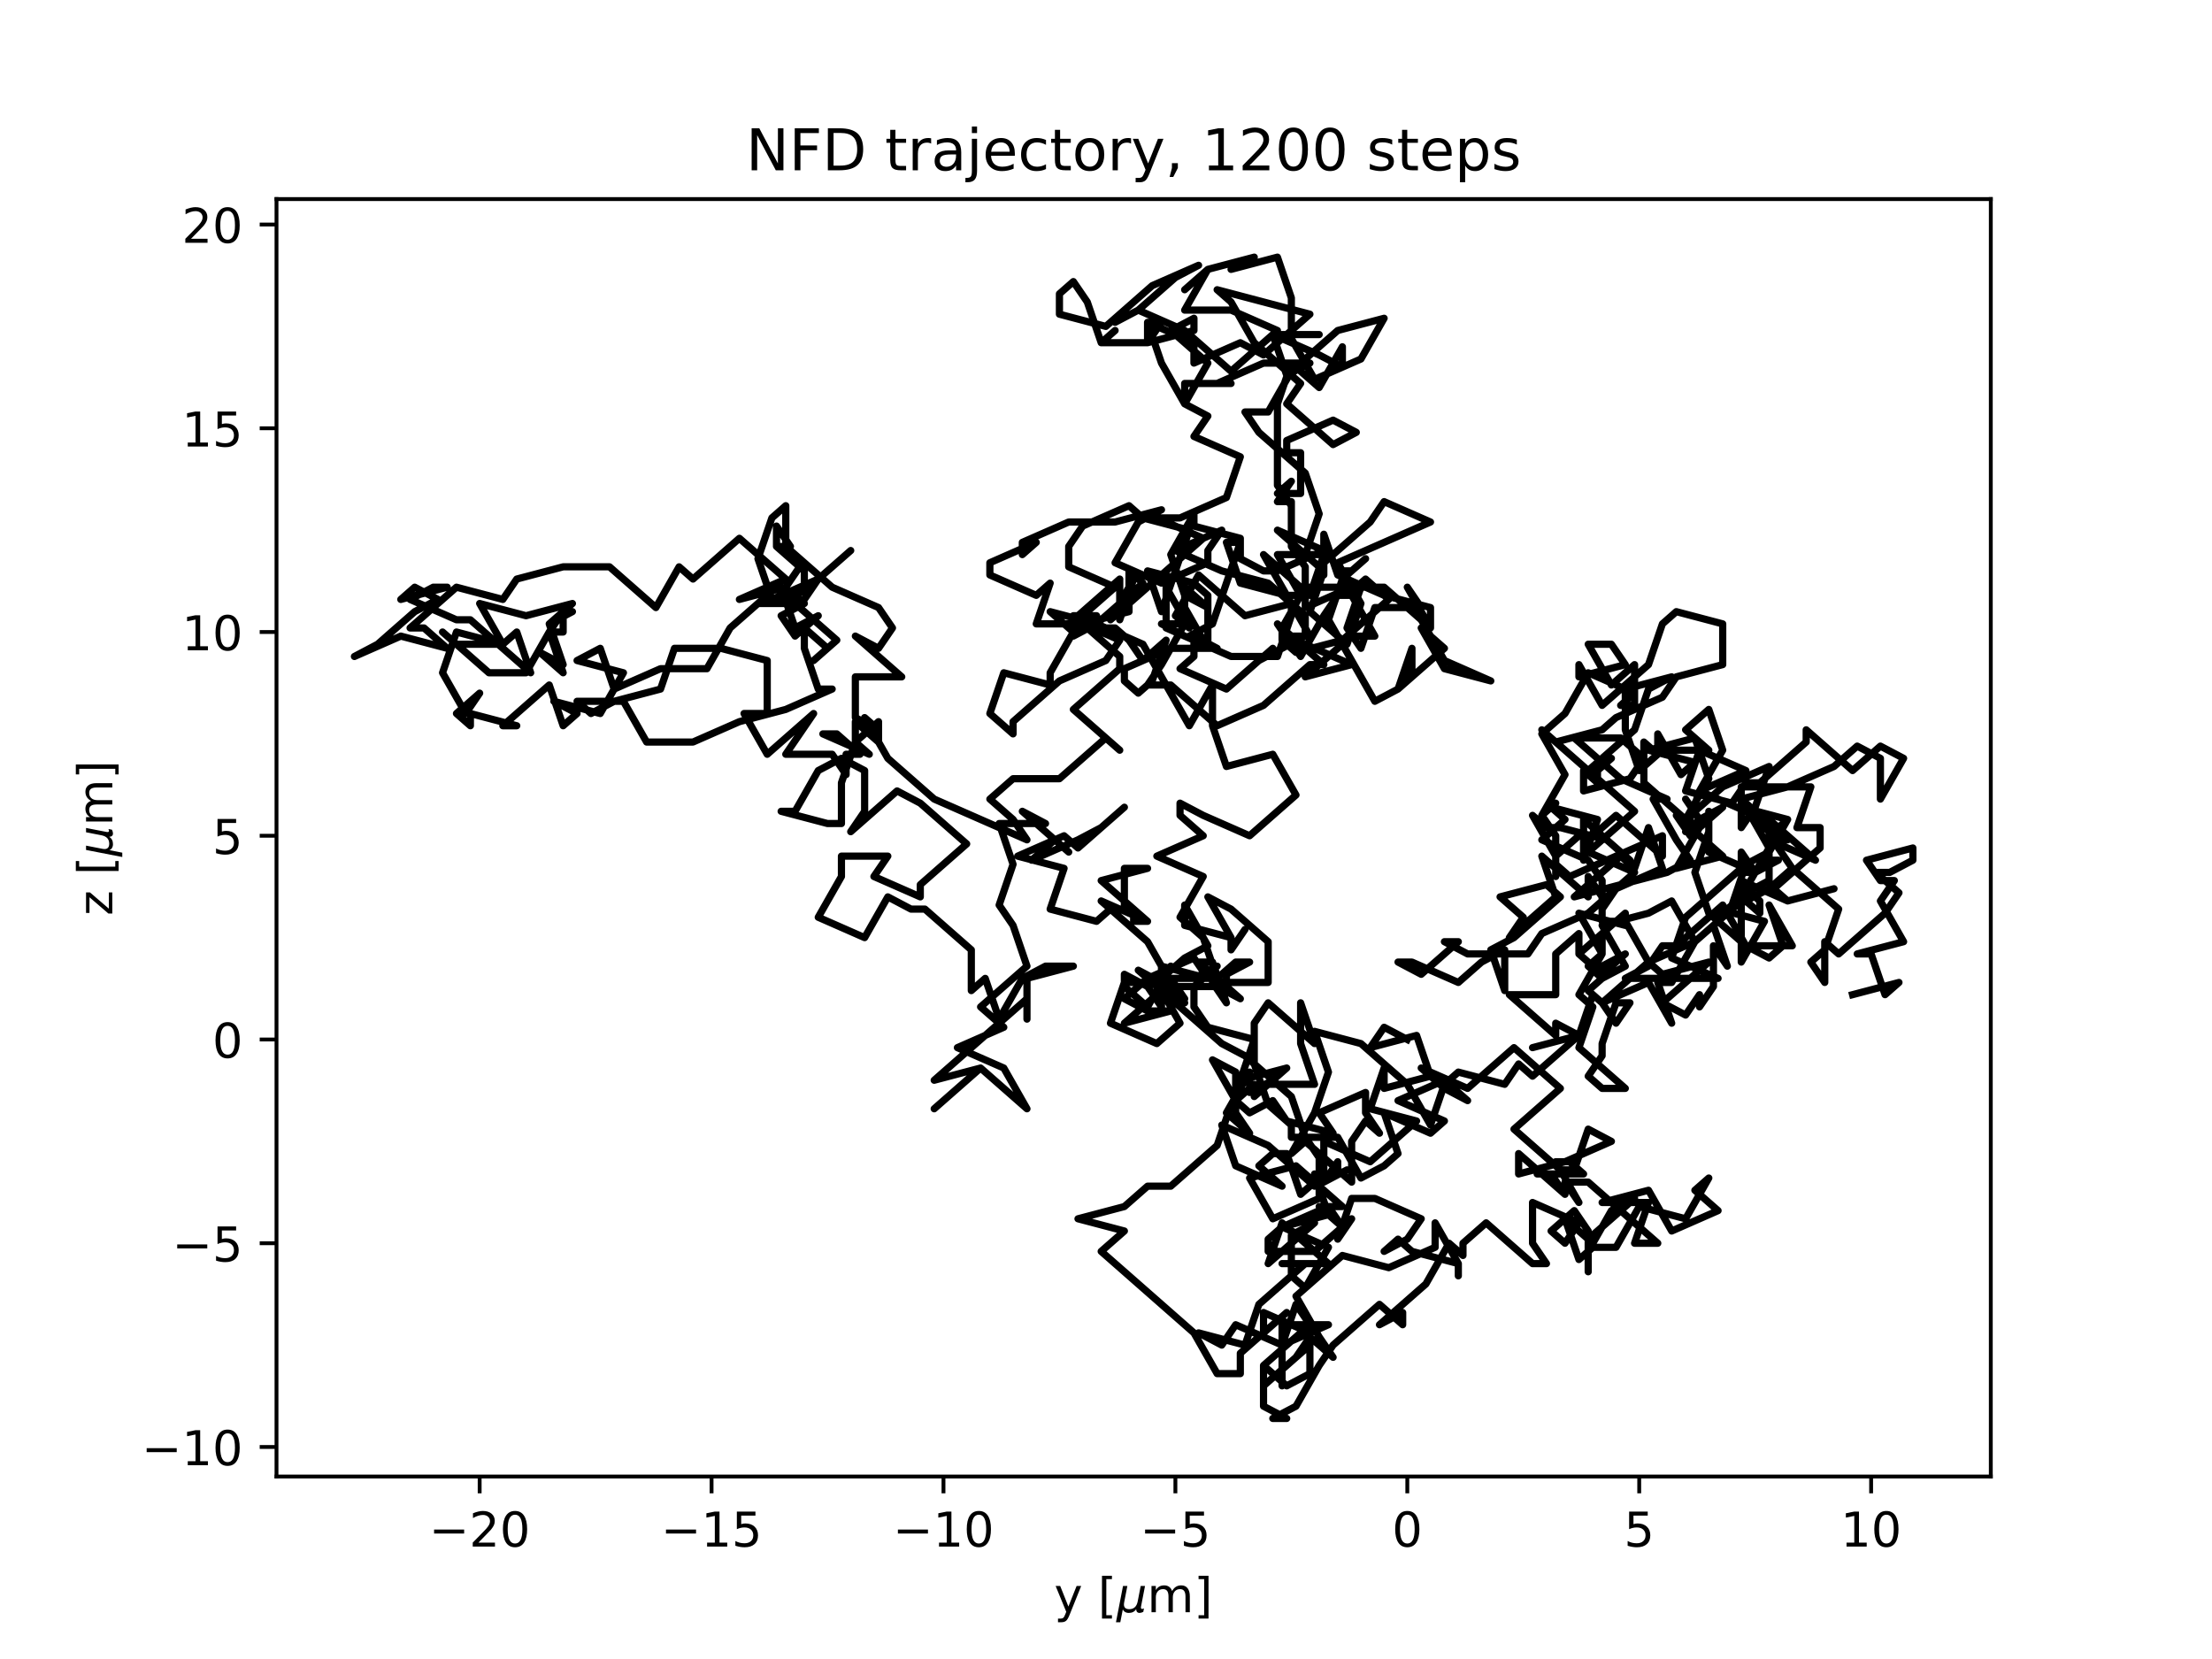 <?xml version="1.0" encoding="utf-8" standalone="no"?>
<!DOCTYPE svg PUBLIC "-//W3C//DTD SVG 1.1//EN"
  "http://www.w3.org/Graphics/SVG/1.1/DTD/svg11.dtd">
<!-- Created with matplotlib (https://matplotlib.org/) -->
<svg height="345.6pt" version="1.1" viewBox="0 0 460.8 345.6" width="460.8pt" xmlns="http://www.w3.org/2000/svg" xmlns:xlink="http://www.w3.org/1999/xlink">
 <defs>
  <style type="text/css">*{stroke-linecap:butt;stroke-linejoin:round;}</style>
 </defs>
 <g id="figure_1">
  <g id="patch_1">
   <path d="M 0 345.6 
L 460.8 345.6 
L 460.8 0 
L 0 0 
z
" style="fill:#ffffff;"/>
  </g>
  <g id="axes_1">
   <g id="patch_2">
    <path d="M 57.6 307.584 
L 414.72 307.584 
L 414.72 41.472 
L 57.6 41.472 
z
" style="fill:#ffffff;"/>
   </g>
   <g id="matplotlib.axis_1">
    <g id="xtick_1">
     <g id="line2d_1">
      <defs>
       <path d="M 0 0 
L 0 3.5 
" id="m0feaa2ab19" style="stroke:#000000;stroke-width:0.8;"/>
      </defs>
      <g>
       <use style="stroke:#000000;stroke-width:0.8;" x="99.921" xlink:href="#m0feaa2ab19" y="307.584"/>
      </g>
     </g>
     <g id="text_1">
      <!-- −20 -->
      <g transform="translate(89.369 322.182)scale(0.1 -0.1)">
       <defs>
        <path d="M 10.594 35.5 
L 73.188 35.5 
L 73.188 27.203 
L 10.594 27.203 
z
" id="DejaVuSans-8722"/>
        <path d="M 19.188 8.297 
L 53.609 8.297 
L 53.609 0 
L 7.328 0 
L 7.328 8.297 
Q 12.938 14.109 22.625 23.891 
Q 32.328 33.688 34.812 36.531 
Q 39.547 41.844 41.422 45.531 
Q 43.312 49.219 43.312 52.781 
Q 43.312 58.594 39.234 62.25 
Q 35.156 65.922 28.609 65.922 
Q 23.969 65.922 18.812 64.312 
Q 13.672 62.703 7.812 59.422 
L 7.812 69.391 
Q 13.766 71.781 18.938 73 
Q 24.125 74.219 28.422 74.219 
Q 39.75 74.219 46.484 68.547 
Q 53.219 62.891 53.219 53.422 
Q 53.219 48.922 51.531 44.891 
Q 49.859 40.875 45.406 35.406 
Q 44.188 33.984 37.641 27.219 
Q 31.109 20.453 19.188 8.297 
z
" id="DejaVuSans-50"/>
        <path d="M 31.781 66.406 
Q 24.172 66.406 20.328 58.906 
Q 16.5 51.422 16.5 36.375 
Q 16.5 21.391 20.328 13.891 
Q 24.172 6.391 31.781 6.391 
Q 39.453 6.391 43.281 13.891 
Q 47.125 21.391 47.125 36.375 
Q 47.125 51.422 43.281 58.906 
Q 39.453 66.406 31.781 66.406 
z
M 31.781 74.219 
Q 44.047 74.219 50.516 64.516 
Q 56.984 54.828 56.984 36.375 
Q 56.984 17.969 50.516 8.266 
Q 44.047 -1.422 31.781 -1.422 
Q 19.531 -1.422 13.062 8.266 
Q 6.594 17.969 6.594 36.375 
Q 6.594 54.828 13.062 64.516 
Q 19.531 74.219 31.781 74.219 
z
" id="DejaVuSans-48"/>
       </defs>
       <use xlink:href="#DejaVuSans-8722"/>
       <use x="83.789" xlink:href="#DejaVuSans-50"/>
       <use x="147.412" xlink:href="#DejaVuSans-48"/>
      </g>
     </g>
    </g>
    <g id="xtick_2">
     <g id="line2d_2">
      <g>
       <use style="stroke:#000000;stroke-width:0.8;" x="148.233" xlink:href="#m0feaa2ab19" y="307.584"/>
      </g>
     </g>
     <g id="text_2">
      <!-- −15 -->
      <g transform="translate(137.68 322.182)scale(0.1 -0.1)">
       <defs>
        <path d="M 12.406 8.297 
L 28.516 8.297 
L 28.516 63.922 
L 10.984 60.406 
L 10.984 69.391 
L 28.422 72.906 
L 38.281 72.906 
L 38.281 8.297 
L 54.391 8.297 
L 54.391 0 
L 12.406 0 
z
" id="DejaVuSans-49"/>
        <path d="M 10.797 72.906 
L 49.516 72.906 
L 49.516 64.594 
L 19.828 64.594 
L 19.828 46.734 
Q 21.969 47.469 24.109 47.828 
Q 26.266 48.188 28.422 48.188 
Q 40.625 48.188 47.75 41.5 
Q 54.891 34.812 54.891 23.391 
Q 54.891 11.625 47.562 5.094 
Q 40.234 -1.422 26.906 -1.422 
Q 22.312 -1.422 17.547 -0.641 
Q 12.797 0.141 7.719 1.703 
L 7.719 11.625 
Q 12.109 9.234 16.797 8.062 
Q 21.484 6.891 26.703 6.891 
Q 35.156 6.891 40.078 11.328 
Q 45.016 15.766 45.016 23.391 
Q 45.016 31 40.078 35.438 
Q 35.156 39.891 26.703 39.891 
Q 22.75 39.891 18.812 39.016 
Q 14.891 38.141 10.797 36.281 
z
" id="DejaVuSans-53"/>
       </defs>
       <use xlink:href="#DejaVuSans-8722"/>
       <use x="83.789" xlink:href="#DejaVuSans-49"/>
       <use x="147.412" xlink:href="#DejaVuSans-53"/>
      </g>
     </g>
    </g>
    <g id="xtick_3">
     <g id="line2d_3">
      <g>
       <use style="stroke:#000000;stroke-width:0.8;" x="196.544" xlink:href="#m0feaa2ab19" y="307.584"/>
      </g>
     </g>
     <g id="text_3">
      <!-- −10 -->
      <g transform="translate(185.992 322.182)scale(0.1 -0.1)">
       <use xlink:href="#DejaVuSans-8722"/>
       <use x="83.789" xlink:href="#DejaVuSans-49"/>
       <use x="147.412" xlink:href="#DejaVuSans-48"/>
      </g>
     </g>
    </g>
    <g id="xtick_4">
     <g id="line2d_4">
      <g>
       <use style="stroke:#000000;stroke-width:0.8;" x="244.856" xlink:href="#m0feaa2ab19" y="307.584"/>
      </g>
     </g>
     <g id="text_4">
      <!-- −5 -->
      <g transform="translate(237.485 322.182)scale(0.1 -0.1)">
       <use xlink:href="#DejaVuSans-8722"/>
       <use x="83.789" xlink:href="#DejaVuSans-53"/>
      </g>
     </g>
    </g>
    <g id="xtick_5">
     <g id="line2d_5">
      <g>
       <use style="stroke:#000000;stroke-width:0.8;" x="293.168" xlink:href="#m0feaa2ab19" y="307.584"/>
      </g>
     </g>
     <g id="text_5">
      <!-- 0 -->
      <g transform="translate(289.987 322.182)scale(0.1 -0.1)">
       <use xlink:href="#DejaVuSans-48"/>
      </g>
     </g>
    </g>
    <g id="xtick_6">
     <g id="line2d_6">
      <g>
       <use style="stroke:#000000;stroke-width:0.8;" x="341.479" xlink:href="#m0feaa2ab19" y="307.584"/>
      </g>
     </g>
     <g id="text_6">
      <!-- 5 -->
      <g transform="translate(338.298 322.182)scale(0.1 -0.1)">
       <use xlink:href="#DejaVuSans-53"/>
      </g>
     </g>
    </g>
    <g id="xtick_7">
     <g id="line2d_7">
      <g>
       <use style="stroke:#000000;stroke-width:0.8;" x="389.791" xlink:href="#m0feaa2ab19" y="307.584"/>
      </g>
     </g>
     <g id="text_7">
      <!-- 10 -->
      <g transform="translate(383.429 322.182)scale(0.1 -0.1)">
       <use xlink:href="#DejaVuSans-49"/>
       <use x="63.623" xlink:href="#DejaVuSans-48"/>
      </g>
     </g>
    </g>
    <g id="text_8">
     <!-- y [${\mu}$m] -->
     <g transform="translate(219.61 335.862)scale(0.1 -0.1)">
      <defs>
       <path d="M 32.172 -5.078 
Q 28.375 -14.844 24.75 -17.812 
Q 21.141 -20.797 15.094 -20.797 
L 7.906 -20.797 
L 7.906 -13.281 
L 13.188 -13.281 
Q 16.891 -13.281 18.938 -11.516 
Q 21 -9.766 23.484 -3.219 
L 25.094 0.875 
L 2.984 54.688 
L 12.5 54.688 
L 29.594 11.922 
L 46.688 54.688 
L 56.203 54.688 
z
" id="DejaVuSans-121"/>
       <path id="DejaVuSans-32"/>
       <path d="M 8.594 75.984 
L 29.297 75.984 
L 29.297 69 
L 17.578 69 
L 17.578 -6.203 
L 29.297 -6.203 
L 29.297 -13.188 
L 8.594 -13.188 
z
" id="DejaVuSans-91"/>
       <path d="M -1.312 -20.797 
L 13.375 54.688 
L 22.406 54.688 
L 15.766 20.656 
Q 15.578 19.625 15.422 18.359 
Q 15.281 17.094 15.281 15.828 
Q 15.281 11.281 18.141 8.828 
Q 21 6.391 26.312 6.391 
Q 33.547 6.391 37.984 10.484 
Q 42.438 14.594 44 22.797 
L 50.203 54.688 
L 59.188 54.688 
L 51.031 12.641 
Q 50.828 11.719 50.75 11.031 
Q 50.688 10.359 50.688 9.812 
Q 50.688 8.297 51.297 7.594 
Q 51.906 6.891 53.219 6.891 
Q 53.719 6.891 54.562 7.125 
Q 55.422 7.375 56.984 8.016 
L 55.609 0.781 
Q 53.469 -0.297 51.516 -0.859 
Q 49.562 -1.422 47.703 -1.422 
Q 44.484 -1.422 42.656 0.625 
Q 40.828 2.688 40.828 6.297 
Q 38.094 2.391 34.297 0.484 
Q 30.516 -1.422 25.391 -1.422 
Q 20.844 -1.422 17.453 0.672 
Q 14.062 2.781 12.984 6.203 
L 7.719 -20.797 
z
" id="DejaVuSans-Oblique-956"/>
       <path d="M 52 44.188 
Q 55.375 50.25 60.062 53.125 
Q 64.75 56 71.094 56 
Q 79.641 56 84.281 50.016 
Q 88.922 44.047 88.922 33.016 
L 88.922 0 
L 79.891 0 
L 79.891 32.719 
Q 79.891 40.578 77.094 44.375 
Q 74.312 48.188 68.609 48.188 
Q 61.625 48.188 57.562 43.547 
Q 53.516 38.922 53.516 30.906 
L 53.516 0 
L 44.484 0 
L 44.484 32.719 
Q 44.484 40.625 41.703 44.406 
Q 38.922 48.188 33.109 48.188 
Q 26.219 48.188 22.156 43.531 
Q 18.109 38.875 18.109 30.906 
L 18.109 0 
L 9.078 0 
L 9.078 54.688 
L 18.109 54.688 
L 18.109 46.188 
Q 21.188 51.219 25.484 53.609 
Q 29.781 56 35.688 56 
Q 41.656 56 45.828 52.969 
Q 50 49.953 52 44.188 
z
" id="DejaVuSans-109"/>
       <path d="M 30.422 75.984 
L 30.422 -13.188 
L 9.719 -13.188 
L 9.719 -6.203 
L 21.391 -6.203 
L 21.391 69 
L 9.719 69 
L 9.719 75.984 
z
" id="DejaVuSans-93"/>
      </defs>
      <use transform="translate(0 0.016)" xlink:href="#DejaVuSans-121"/>
      <use transform="translate(59.18 0.016)" xlink:href="#DejaVuSans-32"/>
      <use transform="translate(90.967 0.016)" xlink:href="#DejaVuSans-91"/>
      <use transform="translate(129.98 0.016)" xlink:href="#DejaVuSans-Oblique-956"/>
      <use transform="translate(193.604 0.016)" xlink:href="#DejaVuSans-109"/>
      <use transform="translate(291.016 0.016)" xlink:href="#DejaVuSans-93"/>
     </g>
    </g>
   </g>
   <g id="matplotlib.axis_2">
    <g id="ytick_1">
     <g id="line2d_8">
      <defs>
       <path d="M 0 0 
L -3.5 0 
" id="m57a14f6559" style="stroke:#000000;stroke-width:0.8;"/>
      </defs>
      <g>
       <use style="stroke:#000000;stroke-width:0.8;" x="57.6" xlink:href="#m57a14f6559" y="301.43"/>
      </g>
     </g>
     <g id="text_9">
      <!-- −10 -->
      <g transform="translate(29.495 305.229)scale(0.1 -0.1)">
       <use xlink:href="#DejaVuSans-8722"/>
       <use x="83.789" xlink:href="#DejaVuSans-49"/>
       <use x="147.412" xlink:href="#DejaVuSans-48"/>
      </g>
     </g>
    </g>
    <g id="ytick_2">
     <g id="line2d_9">
      <g>
       <use style="stroke:#000000;stroke-width:0.8;" x="57.6" xlink:href="#m57a14f6559" y="258.988"/>
      </g>
     </g>
     <g id="text_10">
      <!-- −5 -->
      <g transform="translate(35.858 262.787)scale(0.1 -0.1)">
       <use xlink:href="#DejaVuSans-8722"/>
       <use x="83.789" xlink:href="#DejaVuSans-53"/>
      </g>
     </g>
    </g>
    <g id="ytick_3">
     <g id="line2d_10">
      <g>
       <use style="stroke:#000000;stroke-width:0.8;" x="57.6" xlink:href="#m57a14f6559" y="216.546"/>
      </g>
     </g>
     <g id="text_11">
      <!-- 0 -->
      <g transform="translate(44.237 220.345)scale(0.1 -0.1)">
       <use xlink:href="#DejaVuSans-48"/>
      </g>
     </g>
    </g>
    <g id="ytick_4">
     <g id="line2d_11">
      <g>
       <use style="stroke:#000000;stroke-width:0.8;" x="57.6" xlink:href="#m57a14f6559" y="174.104"/>
      </g>
     </g>
     <g id="text_12">
      <!-- 5 -->
      <g transform="translate(44.237 177.903)scale(0.1 -0.1)">
       <use xlink:href="#DejaVuSans-53"/>
      </g>
     </g>
    </g>
    <g id="ytick_5">
     <g id="line2d_12">
      <g>
       <use style="stroke:#000000;stroke-width:0.8;" x="57.6" xlink:href="#m57a14f6559" y="131.661"/>
      </g>
     </g>
     <g id="text_13">
      <!-- 10 -->
      <g transform="translate(37.875 135.461)scale(0.1 -0.1)">
       <use xlink:href="#DejaVuSans-49"/>
       <use x="63.623" xlink:href="#DejaVuSans-48"/>
      </g>
     </g>
    </g>
    <g id="ytick_6">
     <g id="line2d_13">
      <g>
       <use style="stroke:#000000;stroke-width:0.8;" x="57.6" xlink:href="#m57a14f6559" y="89.219"/>
      </g>
     </g>
     <g id="text_14">
      <!-- 15 -->
      <g transform="translate(37.875 93.019)scale(0.1 -0.1)">
       <use xlink:href="#DejaVuSans-49"/>
       <use x="63.623" xlink:href="#DejaVuSans-53"/>
      </g>
     </g>
    </g>
    <g id="ytick_7">
     <g id="line2d_14">
      <g>
       <use style="stroke:#000000;stroke-width:0.8;" x="57.6" xlink:href="#m57a14f6559" y="46.777"/>
      </g>
     </g>
     <g id="text_15">
      <!-- 20 -->
      <g transform="translate(37.875 50.576)scale(0.1 -0.1)">
       <use xlink:href="#DejaVuSans-50"/>
       <use x="63.623" xlink:href="#DejaVuSans-48"/>
      </g>
     </g>
    </g>
    <g id="text_16">
     <!-- z [${\mu}$m] -->
     <g transform="translate(23.395 190.728)rotate(-90)scale(0.1 -0.1)">
      <defs>
       <path d="M 5.516 54.688 
L 48.188 54.688 
L 48.188 46.484 
L 14.406 7.172 
L 48.188 7.172 
L 48.188 0 
L 4.297 0 
L 4.297 8.203 
L 38.094 47.516 
L 5.516 47.516 
z
" id="DejaVuSans-122"/>
      </defs>
      <use transform="translate(0 0.016)" xlink:href="#DejaVuSans-122"/>
      <use transform="translate(52.49 0.016)" xlink:href="#DejaVuSans-32"/>
      <use transform="translate(84.277 0.016)" xlink:href="#DejaVuSans-91"/>
      <use transform="translate(123.291 0.016)" xlink:href="#DejaVuSans-Oblique-956"/>
      <use transform="translate(186.914 0.016)" xlink:href="#DejaVuSans-109"/>
      <use transform="translate(284.326 0.016)" xlink:href="#DejaVuSans-93"/>
     </g>
    </g>
   </g>
   <g id="line2d_15">
    <path clip-path="url(#pa2d1de2604)" d="M 293.168 216.546 
L 288.337 213.999 
L 285.438 218.243 
L 295.1 215.697 
L 297.999 224.185 
L 288.337 226.732 
L 288.337 222.488 
L 285.438 230.976 
L 295.1 233.523 
L 285.438 242.011 
L 275.776 237.767 
L 275.776 246.255 
L 280.607 243.709 
L 275.776 246.255 
L 278.674 242.011 
L 278.674 244.557 
L 275.776 244.557 
L 270.944 248.802 
L 268.046 240.313 
L 265.147 240.313 
L 262.248 242.86 
L 267.079 247.104 
L 257.417 242.86 
L 254.518 234.371 
L 254.518 234.371 
L 264.181 238.616 
L 273.843 247.104 
L 273.843 244.557 
L 276.742 253.046 
L 267.079 255.592 
L 276.742 259.837 
L 271.911 268.325 
L 269.012 265.779 
L 269.012 257.29 
L 273.843 254.744 
L 264.181 263.232 
L 267.079 254.744 
L 276.742 263.232 
L 267.079 263.232 
L 271.911 263.232 
L 262.248 271.72 
L 259.35 280.209 
L 249.687 277.662 
L 254.518 280.209 
L 257.417 275.965 
L 267.079 280.209 
L 276.742 275.965 
L 267.079 275.965 
L 267.079 288.697 
L 267.079 280.209 
L 269.978 271.72 
L 272.877 275.965 
L 263.215 284.453 
L 268.046 288.697 
L 272.877 286.151 
L 272.877 277.662 
L 263.215 273.418 
L 263.215 277.662 
L 268.046 273.418 
L 258.383 281.907 
L 258.383 286.151 
L 253.552 286.151 
L 248.721 277.662 
L 229.396 260.685 
L 234.228 256.441 
L 224.565 253.895 
L 234.228 251.348 
L 239.059 247.104 
L 243.89 247.104 
L 253.552 238.616 
L 256.451 230.127 
L 261.282 225.883 
L 261.282 228.429 
L 264.181 225.883 
L 273.843 225.883 
L 270.944 217.395 
L 270.944 208.906 
L 273.843 217.395 
L 264.181 208.906 
L 261.282 213.15 
L 261.282 221.639 
L 264.181 230.127 
L 269.012 234.371 
L 269.012 236.918 
L 278.674 236.918 
L 283.505 245.406 
L 288.337 242.86 
L 291.235 240.313 
L 288.337 231.825 
L 297.999 236.069 
L 300.898 233.523 
L 291.235 229.278 
L 300.898 225.034 
L 305.729 229.278 
L 300.898 226.732 
L 296.066 222.488 
L 305.729 226.732 
L 315.391 218.243 
L 325.054 226.732 
L 315.391 235.22 
L 325.054 243.709 
L 327.952 243.709 
L 330.851 235.22 
L 335.682 237.767 
L 326.02 242.011 
L 316.357 244.557 
L 316.357 240.313 
L 326.02 248.802 
L 323.121 244.557 
L 320.222 244.557 
L 329.885 244.557 
L 326.986 242.011 
L 324.087 242.011 
L 328.918 250.499 
L 326.02 246.255 
L 330.851 246.255 
L 345.344 258.988 
L 340.513 258.988 
L 343.412 250.499 
L 333.75 250.499 
L 343.412 247.953 
L 348.243 256.441 
L 357.905 252.197 
L 353.074 247.953 
L 355.973 245.406 
L 351.142 253.895 
L 341.479 251.348 
L 336.648 259.837 
L 331.817 259.837 
L 328.918 262.383 
L 326.02 253.895 
L 330.851 258.139 
L 340.513 249.651 
L 335.682 252.197 
L 330.851 260.685 
L 330.851 264.93 
L 330.851 256.441 
L 327.952 252.197 
L 323.121 256.441 
L 326.02 258.988 
L 328.918 254.744 
L 319.256 250.499 
L 319.256 250.499 
L 319.256 258.988 
L 322.155 263.232 
L 319.256 263.232 
L 309.594 254.744 
L 304.763 258.988 
L 304.763 261.534 
L 304.763 261.534 
L 301.864 258.988 
L 297.033 267.476 
L 287.37 275.965 
L 292.202 273.418 
L 292.202 275.965 
L 287.37 271.72 
L 277.708 280.209 
L 274.809 284.453 
L 269.978 292.941 
L 265.147 295.488 
L 268.046 295.488 
L 263.215 292.941 
L 263.215 284.453 
L 263.215 288.697 
L 272.877 280.209 
L 269.978 282.755 
L 272.877 278.511 
L 277.708 282.755 
L 274.809 278.511 
L 269.978 270.023 
L 279.641 261.534 
L 289.303 264.081 
L 298.965 259.837 
L 298.965 254.744 
L 303.796 263.232 
L 303.796 265.779 
L 303.796 263.232 
L 294.134 260.685 
L 291.235 258.139 
L 288.337 260.685 
L 293.168 258.139 
L 296.066 253.895 
L 286.404 249.651 
L 281.573 249.651 
L 278.674 258.139 
L 281.573 253.895 
L 273.843 260.685 
L 264.181 260.685 
L 264.181 258.139 
L 267.079 255.592 
L 276.742 251.348 
L 279.641 255.592 
L 274.809 251.348 
L 279.641 251.348 
L 269.978 242.86 
L 260.316 245.406 
L 265.147 253.895 
L 274.809 249.651 
L 274.809 241.162 
L 271.911 236.918 
L 269.012 228.429 
L 259.35 219.941 
L 254.518 217.395 
L 237.126 202.115 
L 241.957 204.662 
L 246.789 208.906 
L 243.89 204.662 
L 239.059 196.173 
L 229.396 187.685 
L 239.059 191.929 
L 229.396 183.441 
L 239.059 180.894 
L 234.228 180.894 
L 234.228 189.383 
L 239.059 191.929 
L 236.16 191.929 
L 236.16 189.383 
L 231.329 189.383 
L 228.43 191.929 
L 218.768 189.383 
L 221.666 180.894 
L 212.004 178.348 
L 221.666 174.104 
L 224.565 176.65 
L 234.228 168.162 
L 229.396 172.406 
L 224.565 174.952 
L 214.903 179.197 
L 219.734 174.952 
L 222.633 177.499 
L 212.97 169.011 
L 217.802 171.557 
L 208.139 171.557 
L 211.038 180.045 
L 208.139 188.534 
L 211.038 192.778 
L 213.937 201.267 
L 204.274 209.755 
L 209.105 213.999 
L 199.443 218.243 
L 209.105 222.488 
L 213.937 230.976 
L 204.274 222.488 
L 194.612 230.976 
L 204.274 222.488 
L 194.612 225.034 
L 213.937 208.057 
L 213.937 212.301 
L 213.937 203.813 
L 223.599 201.267 
L 217.802 201.267 
L 212.97 203.813 
L 208.139 212.301 
L 205.241 203.813 
L 202.342 206.36 
L 202.342 197.871 
L 192.679 189.383 
L 189.781 189.383 
L 184.95 186.836 
L 180.118 195.325 
L 170.456 191.08 
L 175.287 182.592 
L 175.287 178.348 
L 184.95 178.348 
L 182.051 182.592 
L 191.713 186.836 
L 191.713 184.29 
L 201.376 175.801 
L 191.713 167.313 
L 186.882 164.766 
L 177.22 173.255 
L 180.118 169.011 
L 180.118 160.522 
L 175.287 157.976 
L 170.456 160.522 
L 165.625 169.011 
L 162.726 169.011 
L 172.389 171.557 
L 175.287 171.557 
L 175.287 163.069 
L 178.186 154.58 
L 183.017 150.336 
L 183.017 154.58 
L 178.186 150.336 
L 178.186 154.58 
L 181.085 157.127 
L 171.422 152.883 
L 174.321 152.883 
L 179.152 157.127 
L 176.254 157.127 
L 176.254 161.371 
L 173.355 157.127 
L 163.692 157.127 
L 169.49 148.638 
L 169.49 148.638 
L 159.828 157.127 
L 154.996 148.638 
L 159.828 148.638 
L 159.828 137.603 
L 150.165 135.057 
L 140.503 135.057 
L 137.604 143.545 
L 127.942 146.092 
L 123.111 148.638 
L 120.212 146.092 
L 129.874 146.092 
L 134.705 154.58 
L 144.368 154.58 
L 154.03 150.336 
L 163.692 147.789 
L 173.355 143.545 
L 170.456 143.545 
L 167.557 135.057 
L 167.557 130.813 
L 172.389 135.057 
L 169.49 137.603 
L 174.321 133.359 
L 161.76 122.324 
L 152.098 130.813 
L 147.266 139.301 
L 137.604 139.301 
L 127.942 143.545 
L 125.043 135.057 
L 120.212 137.603 
L 129.874 140.15 
L 125.043 148.638 
L 115.381 146.092 
L 120.212 148.638 
L 117.313 151.185 
L 114.415 142.696 
L 104.752 151.185 
L 107.651 151.185 
L 97.989 148.638 
L 97.989 151.185 
L 95.09 148.638 
L 99.921 144.394 
L 97.022 148.638 
L 92.191 140.15 
L 95.09 131.661 
L 104.752 134.208 
L 99.921 125.72 
L 109.583 128.266 
L 119.246 125.72 
L 114.415 129.964 
L 119.246 127.417 
L 114.415 129.964 
L 117.313 138.452 
L 112.482 135.906 
L 117.313 140.15 
L 114.415 131.661 
L 114.415 131.661 
L 117.313 127.417 
L 117.313 131.661 
L 114.415 131.661 
L 109.583 140.15 
L 101.854 140.15 
L 92.191 131.661 
L 95.09 134.208 
L 104.752 134.208 
L 107.651 131.661 
L 110.55 140.15 
L 97.989 129.115 
L 95.09 129.115 
L 85.428 124.871 
L 90.259 122.324 
L 93.157 122.324 
L 83.495 124.871 
L 86.394 122.324 
L 91.225 124.871 
L 86.394 127.417 
L 78.664 134.208 
L 73.833 136.755 
L 83.495 132.51 
L 93.157 135.057 
L 88.326 130.813 
L 85.428 130.813 
L 95.09 122.324 
L 104.752 124.871 
L 107.651 120.627 
L 117.313 118.08 
L 126.976 118.08 
L 136.638 126.568 
L 141.469 118.08 
L 144.368 120.627 
L 154.03 112.138 
L 163.692 120.627 
L 154.03 124.871 
L 163.692 122.324 
L 166.591 118.08 
L 161.76 113.836 
L 164.659 113.836 
L 164.659 113.836 
L 161.76 109.592 
L 161.76 113.836 
L 167.557 118.929 
L 167.557 123.173 
L 177.22 114.685 
L 167.557 123.173 
L 157.895 125.72 
L 167.557 125.72 
L 162.726 128.266 
L 165.625 132.51 
L 170.456 128.266 
L 165.625 130.813 
L 162.726 122.324 
L 162.726 124.871 
L 167.557 124.871 
L 170.456 120.627 
L 160.794 124.871 
L 157.895 116.382 
L 160.794 107.894 
L 163.692 105.347 
L 163.692 113.836 
L 173.355 122.324 
L 183.017 126.568 
L 185.916 130.813 
L 183.017 135.057 
L 178.186 132.51 
L 187.848 140.999 
L 178.186 140.999 
L 178.186 149.487 
L 178.186 149.487 
L 183.017 152.034 
L 180.118 149.487 
L 184.95 157.976 
L 194.612 166.464 
L 194.612 166.464 
L 213.937 174.952 
L 211.038 170.708 
L 206.207 166.464 
L 211.038 162.22 
L 220.7 162.22 
L 230.363 153.731 
L 233.261 156.278 
L 223.599 147.789 
L 233.261 139.301 
L 233.261 136.755 
L 223.599 128.266 
L 228.43 128.266 
L 223.599 132.51 
L 228.43 129.964 
L 238.092 121.475 
L 235.194 118.929 
L 235.194 127.417 
L 225.531 129.964 
L 215.869 129.964 
L 218.768 121.475 
L 215.869 124.022 
L 206.207 119.778 
L 206.207 117.231 
L 215.869 112.987 
L 212.97 115.533 
L 212.97 112.987 
L 222.633 108.743 
L 232.295 108.743 
L 241.957 106.196 
L 237.126 108.743 
L 232.295 117.231 
L 241.957 121.475 
L 251.62 117.231 
L 251.62 117.231 
L 251.62 114.685 
L 254.518 110.44 
L 244.856 114.685 
L 254.518 118.929 
L 264.181 121.475 
L 269.012 125.72 
L 259.35 128.266 
L 249.687 119.778 
L 244.856 128.266 
L 247.755 130.813 
L 242.924 122.324 
L 242.924 130.813 
L 252.586 135.057 
L 247.755 132.51 
L 252.586 129.964 
L 258.383 112.987 
L 255.485 112.987 
L 258.383 121.475 
L 268.046 124.022 
L 263.215 115.533 
L 272.877 124.022 
L 275.776 115.533 
L 266.113 115.533 
L 270.944 124.022 
L 268.046 124.022 
L 272.877 132.51 
L 268.046 132.51 
L 270.944 136.755 
L 275.776 128.266 
L 278.674 124.022 
L 281.573 124.022 
L 286.404 132.51 
L 281.573 132.51 
L 271.911 140.999 
L 281.573 138.452 
L 271.911 134.208 
L 271.911 134.208 
L 269.012 134.208 
L 266.113 129.964 
L 275.776 138.452 
L 272.877 138.452 
L 263.215 146.941 
L 253.552 151.185 
L 243.89 142.696 
L 239.059 142.696 
L 241.957 138.452 
L 246.789 129.964 
L 241.957 129.964 
L 246.789 132.51 
L 256.451 136.755 
L 266.113 136.755 
L 269.012 128.266 
L 269.012 125.72 
L 271.911 128.266 
L 271.911 132.51 
L 262.248 137.603 
L 265.147 135.057 
L 255.485 143.545 
L 245.822 139.301 
L 248.721 136.755 
L 248.721 132.51 
L 253.552 135.057 
L 243.89 135.057 
L 234.228 139.301 
L 234.228 141.848 
L 237.126 144.394 
L 240.025 141.848 
L 242.924 133.359 
L 242.924 133.359 
L 238.092 137.603 
L 235.194 133.359 
L 232.295 130.813 
L 222.633 130.813 
L 232.295 122.324 
L 222.633 118.08 
L 222.633 113.836 
L 225.531 109.592 
L 235.194 105.347 
L 238.092 107.894 
L 247.755 110.44 
L 241.957 127.417 
L 239.059 118.929 
L 248.721 121.475 
L 251.62 124.022 
L 251.62 135.057 
L 246.789 126.568 
L 246.789 122.324 
L 251.62 126.568 
L 246.789 124.022 
L 243.89 115.533 
L 248.721 107.045 
L 248.721 109.592 
L 258.383 112.138 
L 258.383 116.382 
L 263.215 118.929 
L 266.113 118.929 
L 275.776 114.685 
L 266.113 110.44 
L 275.776 118.929 
L 272.877 127.417 
L 280.607 134.208 
L 283.505 125.72 
L 278.674 117.231 
L 297.999 108.743 
L 288.337 104.499 
L 285.438 108.743 
L 275.776 117.231 
L 275.776 119.778 
L 275.776 111.289 
L 278.674 119.778 
L 288.337 124.022 
L 297.999 126.568 
L 297.999 130.813 
L 293.168 122.324 
L 296.066 126.568 
L 286.404 126.568 
L 283.505 135.057 
L 280.607 130.813 
L 283.505 122.324 
L 288.337 122.324 
L 288.337 122.324 
L 296.066 129.115 
L 300.898 137.603 
L 310.56 141.848 
L 300.898 139.301 
L 296.066 130.813 
L 300.898 135.057 
L 291.235 143.545 
L 294.134 139.301 
L 294.134 135.057 
L 291.235 143.545 
L 286.404 146.092 
L 276.742 129.115 
L 279.641 120.627 
L 284.472 116.382 
L 281.573 118.929 
L 278.674 118.929 
L 281.573 123.173 
L 284.472 120.627 
L 289.303 124.871 
L 279.641 133.359 
L 269.978 135.906 
L 267.079 133.359 
L 267.079 130.813 
L 271.911 122.324 
L 281.573 122.324 
L 271.911 126.568 
L 271.911 118.08 
L 269.012 113.836 
L 269.012 105.347 
L 266.113 101.103 
L 266.113 84.126 
L 269.012 75.638 
L 274.809 80.731 
L 279.641 72.243 
L 279.641 76.487 
L 274.809 73.94 
L 265.147 69.696 
L 274.809 69.696 
L 265.147 69.696 
L 268.046 78.184 
L 272.877 75.638 
L 263.215 75.638 
L 253.552 79.882 
L 256.451 79.882 
L 246.789 79.882 
L 246.789 84.126 
L 241.957 75.638 
L 239.059 67.149 
L 239.059 67.149 
L 241.957 67.149 
L 239.059 71.394 
L 229.396 71.394 
L 232.295 68.847 
L 229.396 71.394 
L 226.498 62.905 
L 223.599 58.661 
L 220.7 61.208 
L 220.7 65.452 
L 230.363 67.998 
L 240.025 59.51 
L 249.687 55.266 
L 244.856 57.812 
L 237.126 64.603 
L 232.295 67.149 
L 237.126 64.603 
L 246.789 68.847 
L 256.451 77.336 
L 266.113 68.847 
L 256.451 64.603 
L 246.789 64.603 
L 251.62 56.115 
L 246.789 60.359 
L 251.62 56.115 
L 261.282 53.568 
L 256.451 56.115 
L 266.113 53.568 
L 269.012 62.056 
L 269.012 70.545 
L 273.843 79.033 
L 283.505 74.789 
L 288.337 66.301 
L 278.674 68.847 
L 278.674 68.847 
L 269.012 77.336 
L 264.181 85.824 
L 259.35 85.824 
L 262.248 90.068 
L 271.911 98.557 
L 274.809 107.045 
L 271.911 115.533 
L 269.012 112.987 
L 269.012 104.499 
L 266.113 104.499 
L 269.012 100.254 
L 266.113 102.801 
L 270.944 102.801 
L 270.944 94.312 
L 268.046 94.312 
L 268.046 91.766 
L 277.708 87.522 
L 282.539 90.068 
L 277.708 92.615 
L 268.046 84.126 
L 270.944 79.882 
L 261.282 71.394 
L 256.451 62.905 
L 253.552 60.359 
L 272.877 65.452 
L 263.215 73.94 
L 258.383 71.394 
L 248.721 75.638 
L 248.721 71.394 
L 239.059 67.149 
L 239.059 71.394 
L 248.721 68.847 
L 248.721 66.301 
L 243.89 68.847 
L 251.62 75.638 
L 246.789 84.126 
L 251.62 86.673 
L 248.721 90.917 
L 258.383 95.161 
L 255.485 103.65 
L 245.822 107.894 
L 240.991 107.894 
L 250.654 112.138 
L 231.329 129.115 
L 236.16 120.627 
L 233.261 129.115 
L 233.261 120.627 
L 223.599 129.115 
L 233.261 133.359 
L 230.363 137.603 
L 220.7 141.848 
L 211.038 150.336 
L 211.038 152.883 
L 206.207 148.638 
L 209.105 140.15 
L 218.768 142.696 
L 218.768 140.15 
L 223.599 131.661 
L 218.768 127.417 
L 228.43 129.964 
L 238.092 134.208 
L 247.755 151.185 
L 252.586 142.696 
L 252.586 151.185 
L 255.485 159.673 
L 265.147 157.127 
L 269.978 165.615 
L 260.316 174.104 
L 250.654 169.859 
L 245.822 167.313 
L 245.822 169.859 
L 250.654 174.104 
L 240.991 178.348 
L 250.654 182.592 
L 245.822 191.08 
L 250.654 195.325 
L 253.552 203.813 
L 243.89 203.813 
L 246.789 208.057 
L 243.89 205.511 
L 253.552 205.511 
L 258.383 208.057 
L 255.485 205.511 
L 255.485 202.964 
L 260.316 200.418 
L 257.417 200.418 
L 252.586 204.662 
L 255.485 208.906 
L 252.586 200.418 
L 249.687 200.418 
L 254.518 204.662 
L 264.181 204.662 
L 264.181 196.173 
L 256.451 189.383 
L 251.62 186.836 
L 256.451 195.325 
L 256.451 197.871 
L 259.35 193.627 
L 256.451 197.871 
L 256.451 195.325 
L 246.789 192.778 
L 246.789 188.534 
L 251.62 197.022 
L 246.789 199.569 
L 240.991 204.662 
L 245.822 213.15 
L 240.991 217.395 
L 231.329 213.15 
L 234.228 204.662 
L 243.89 204.662 
L 234.228 213.15 
L 243.89 210.604 
L 239.059 210.604 
L 234.228 208.057 
L 239.059 203.813 
L 248.721 199.569 
L 251.62 203.813 
L 241.957 201.267 
L 241.957 209.755 
L 239.059 205.511 
L 234.228 202.964 
L 234.228 205.511 
L 239.059 209.755 
L 243.89 201.267 
L 248.721 203.813 
L 253.552 201.267 
L 248.721 205.511 
L 248.721 209.755 
L 251.62 213.999 
L 261.282 216.546 
L 258.383 225.034 
L 268.046 222.488 
L 265.147 225.034 
L 260.316 227.581 
L 260.316 223.336 
L 255.485 231.825 
L 260.316 236.069 
L 257.417 231.825 
L 257.417 223.336 
L 252.586 220.79 
L 257.417 229.278 
L 260.316 231.825 
L 265.147 229.278 
L 268.046 233.523 
L 277.708 236.069 
L 274.809 231.825 
L 284.472 227.581 
L 284.472 231.825 
L 287.37 236.069 
L 284.472 233.523 
L 281.573 237.767 
L 281.573 246.255 
L 271.911 237.767 
L 269.012 240.313 
L 273.843 231.825 
L 276.742 223.336 
L 273.843 214.848 
L 283.505 217.395 
L 293.168 225.883 
L 297.999 234.371 
L 297.999 234.371 
L 300.898 225.883 
L 303.796 223.336 
L 313.459 225.883 
L 316.357 221.639 
L 319.256 224.185 
L 328.918 215.697 
L 319.256 218.243 
L 328.918 215.697 
L 331.817 207.208 
L 328.918 215.697 
L 324.087 213.15 
L 324.087 215.697 
L 314.425 207.208 
L 324.087 207.208 
L 324.087 198.72 
L 328.918 194.476 
L 328.918 198.72 
L 338.581 190.232 
L 338.581 192.778 
L 328.918 190.232 
L 333.75 198.72 
L 330.851 201.267 
L 333.75 203.813 
L 330.851 206.36 
L 333.75 208.906 
L 343.412 200.418 
L 338.581 191.929 
L 333.75 191.929 
L 333.75 191.929 
L 333.75 183.441 
L 330.851 179.197 
L 321.189 174.952 
L 326.02 170.708 
L 323.121 168.162 
L 332.783 170.708 
L 329.885 179.197 
L 329.885 170.708 
L 339.547 179.197 
L 334.716 174.952 
L 325.054 172.406 
L 322.155 172.406 
L 319.256 169.859 
L 324.087 178.348 
L 328.918 174.104 
L 331.817 174.104 
L 336.648 169.859 
L 346.311 178.348 
L 346.311 174.104 
L 326.986 182.592 
L 324.087 180.045 
L 324.087 182.592 
L 324.087 174.104 
L 321.189 169.859 
L 324.087 167.313 
L 321.189 169.859 
L 326.02 161.371 
L 321.189 152.883 
L 326.02 148.638 
L 330.851 140.15 
L 340.513 144.394 
L 337.615 146.941 
L 340.513 146.941 
L 340.513 138.452 
L 335.682 142.696 
L 330.851 134.208 
L 335.682 134.208 
L 338.581 138.452 
L 328.918 140.999 
L 328.918 138.452 
L 333.75 146.941 
L 343.412 138.452 
L 346.311 129.964 
L 349.209 127.417 
L 358.872 129.964 
L 358.872 138.452 
L 358.872 138.452 
L 349.209 140.999 
L 346.311 145.243 
L 336.648 149.487 
L 333.75 152.034 
L 324.087 154.58 
L 324.087 154.58 
L 321.189 152.034 
L 340.513 169.011 
L 330.851 177.499 
L 340.513 181.743 
L 330.851 190.232 
L 321.189 194.476 
L 318.29 198.72 
L 305.729 198.72 
L 300.898 196.173 
L 303.796 196.173 
L 296.066 202.964 
L 291.235 200.418 
L 294.134 200.418 
L 303.796 204.662 
L 308.628 200.418 
L 313.459 197.871 
L 313.459 206.36 
L 310.56 197.871 
L 315.391 195.325 
L 325.054 186.836 
L 322.155 184.29 
L 312.492 186.836 
L 317.324 191.08 
L 314.425 195.325 
L 324.087 186.836 
L 321.189 178.348 
L 330.851 186.836 
L 330.851 182.592 
L 333.75 186.836 
L 333.75 189.383 
L 336.648 185.139 
L 346.311 180.894 
L 343.412 172.406 
L 340.513 180.894 
L 337.615 178.348 
L 327.952 186.836 
L 347.277 181.743 
L 352.108 179.197 
L 349.209 174.952 
L 344.378 166.464 
L 347.277 166.464 
L 337.615 162.22 
L 327.952 153.731 
L 337.615 153.731 
L 342.446 157.976 
L 339.547 162.22 
L 329.885 164.766 
L 329.885 160.522 
L 332.783 163.069 
L 332.783 160.522 
L 335.682 157.976 
L 330.851 160.522 
L 340.513 152.034 
L 343.412 143.545 
L 348.243 140.999 
L 338.581 143.545 
L 338.581 152.034 
L 341.479 160.522 
L 346.311 156.278 
L 355.973 156.278 
L 351.142 152.034 
L 355.973 147.789 
L 358.872 156.278 
L 354.041 164.766 
L 363.703 160.522 
L 354.041 156.278 
L 351.142 164.766 
L 360.804 167.313 
L 363.703 163.069 
L 366.602 163.069 
L 376.264 154.58 
L 376.264 152.034 
L 385.926 160.522 
L 391.724 155.429 
L 396.555 157.976 
L 391.724 166.464 
L 391.724 157.976 
L 386.892 155.429 
L 382.061 159.673 
L 372.399 163.917 
L 362.737 166.464 
L 372.399 174.952 
L 367.568 174.952 
L 372.399 170.708 
L 362.737 168.162 
L 372.399 170.708 
L 367.568 179.197 
L 370.466 179.197 
L 365.635 181.743 
L 362.737 181.743 
L 362.737 177.499 
L 365.635 181.743 
L 355.973 177.499 
L 355.973 169.011 
L 355.973 173.255 
L 353.074 181.743 
L 355.973 190.232 
L 363.703 197.022 
L 368.534 199.569 
L 371.433 197.022 
L 368.534 188.534 
L 373.365 197.022 
L 363.703 197.022 
L 358.872 188.534 
L 349.209 197.022 
L 346.311 197.022 
L 343.412 201.267 
L 338.581 203.813 
L 357.905 203.813 
L 348.243 199.569 
L 351.142 191.08 
L 363.703 180.045 
L 360.804 188.534 
L 363.703 180.045 
L 368.534 177.499 
L 368.534 173.255 
L 363.703 169.011 
L 354.041 164.766 
L 354.041 164.766 
L 351.142 173.255 
L 354.041 170.708 
L 351.142 166.464 
L 354.041 170.708 
L 358.872 168.162 
L 354.041 172.406 
L 349.209 180.894 
L 358.872 178.348 
L 349.209 169.859 
L 352.108 174.104 
L 352.108 171.557 
L 342.446 163.069 
L 342.446 154.58 
L 345.344 157.127 
L 345.344 152.883 
L 350.176 161.371 
L 353.074 158.824 
L 343.412 156.278 
L 353.074 153.731 
L 355.973 162.22 
L 351.142 170.708 
L 358.872 163.917 
L 368.534 159.673 
L 365.635 168.162 
L 362.737 172.406 
L 362.737 163.917 
L 377.23 163.917 
L 374.331 172.406 
L 379.163 172.406 
L 379.163 176.65 
L 369.5 185.139 
L 372.399 187.685 
L 382.061 185.139 
L 372.399 187.685 
L 362.737 183.441 
L 362.737 200.418 
L 367.568 191.929 
L 357.905 189.383 
L 357.905 191.929 
L 353.074 196.173 
L 348.243 187.685 
L 343.412 190.232 
L 333.75 192.778 
L 338.581 201.267 
L 333.75 203.813 
L 333.75 201.267 
L 338.581 198.72 
L 333.75 202.964 
L 328.918 198.72 
L 333.75 194.476 
L 333.75 198.72 
L 328.918 207.208 
L 331.817 209.755 
L 328.918 218.243 
L 338.581 226.732 
L 333.75 226.732 
L 330.851 224.185 
L 333.75 219.941 
L 333.75 217.395 
L 336.648 208.906 
L 339.547 208.906 
L 336.648 213.15 
L 333.75 208.906 
L 343.412 204.662 
L 348.243 213.15 
L 345.344 204.662 
L 348.243 204.662 
L 353.074 196.173 
L 343.412 200.418 
L 346.311 202.964 
L 355.973 200.418 
L 346.311 208.906 
L 351.142 211.453 
L 354.041 207.208 
L 354.041 209.755 
L 356.939 205.511 
L 356.939 197.022 
L 359.838 201.267 
L 356.939 192.778 
L 361.77 188.534 
L 361.77 185.987 
L 366.602 190.232 
L 366.602 187.685 
L 363.703 185.139 
L 363.703 187.685 
L 363.703 185.139 
L 368.534 176.65 
L 363.703 168.162 
L 368.534 170.708 
L 378.196 179.197 
L 368.534 174.952 
L 368.534 183.441 
L 363.703 185.987 
L 358.872 190.232 
L 368.534 185.139 
L 373.365 180.894 
L 370.466 176.65 
L 373.365 180.894 
L 383.028 189.383 
L 380.129 197.871 
L 377.23 200.418 
L 380.129 204.662 
L 380.129 196.173 
L 383.028 198.72 
L 392.69 190.232 
L 395.589 185.987 
L 390.757 181.743 
L 393.656 181.743 
L 398.487 179.197 
L 398.487 176.65 
L 388.825 179.197 
L 391.724 183.441 
L 394.622 183.441 
L 391.724 187.685 
L 396.555 196.173 
L 386.892 198.72 
L 389.791 198.72 
L 392.69 207.208 
L 395.589 204.662 
L 385.926 207.208 
L 385.926 207.208 
" style="fill:none;stroke:#000000;stroke-linecap:square;stroke-width:1.5;"/>
   </g>
   <g id="patch_3">
    <path d="M 57.6 307.584 
L 57.6 41.472 
" style="fill:none;stroke:#000000;stroke-linecap:square;stroke-linejoin:miter;stroke-width:0.8;"/>
   </g>
   <g id="patch_4">
    <path d="M 414.72 307.584 
L 414.72 41.472 
" style="fill:none;stroke:#000000;stroke-linecap:square;stroke-linejoin:miter;stroke-width:0.8;"/>
   </g>
   <g id="patch_5">
    <path d="M 57.6 307.584 
L 414.72 307.584 
" style="fill:none;stroke:#000000;stroke-linecap:square;stroke-linejoin:miter;stroke-width:0.8;"/>
   </g>
   <g id="patch_6">
    <path d="M 57.6 41.472 
L 414.72 41.472 
" style="fill:none;stroke:#000000;stroke-linecap:square;stroke-linejoin:miter;stroke-width:0.8;"/>
   </g>
   <g id="text_17">
    <!-- NFD trajectory, 1200 steps -->
    <g transform="translate(155.404 35.472)scale(0.12 -0.12)">
     <defs>
      <path d="M 9.812 72.906 
L 23.094 72.906 
L 55.422 11.922 
L 55.422 72.906 
L 64.984 72.906 
L 64.984 0 
L 51.703 0 
L 19.391 60.984 
L 19.391 0 
L 9.812 0 
z
" id="DejaVuSans-78"/>
      <path d="M 9.812 72.906 
L 51.703 72.906 
L 51.703 64.594 
L 19.672 64.594 
L 19.672 43.109 
L 48.578 43.109 
L 48.578 34.812 
L 19.672 34.812 
L 19.672 0 
L 9.812 0 
z
" id="DejaVuSans-70"/>
      <path d="M 19.672 64.797 
L 19.672 8.109 
L 31.594 8.109 
Q 46.688 8.109 53.688 14.938 
Q 60.688 21.781 60.688 36.531 
Q 60.688 51.172 53.688 57.984 
Q 46.688 64.797 31.594 64.797 
z
M 9.812 72.906 
L 30.078 72.906 
Q 51.266 72.906 61.172 64.094 
Q 71.094 55.281 71.094 36.531 
Q 71.094 17.672 61.125 8.828 
Q 51.172 0 30.078 0 
L 9.812 0 
z
" id="DejaVuSans-68"/>
      <path d="M 18.312 70.219 
L 18.312 54.688 
L 36.812 54.688 
L 36.812 47.703 
L 18.312 47.703 
L 18.312 18.016 
Q 18.312 11.328 20.141 9.422 
Q 21.969 7.516 27.594 7.516 
L 36.812 7.516 
L 36.812 0 
L 27.594 0 
Q 17.188 0 13.234 3.875 
Q 9.281 7.766 9.281 18.016 
L 9.281 47.703 
L 2.688 47.703 
L 2.688 54.688 
L 9.281 54.688 
L 9.281 70.219 
z
" id="DejaVuSans-116"/>
      <path d="M 41.109 46.297 
Q 39.594 47.172 37.812 47.578 
Q 36.031 48 33.891 48 
Q 26.266 48 22.188 43.047 
Q 18.109 38.094 18.109 28.812 
L 18.109 0 
L 9.078 0 
L 9.078 54.688 
L 18.109 54.688 
L 18.109 46.188 
Q 20.953 51.172 25.484 53.578 
Q 30.031 56 36.531 56 
Q 37.453 56 38.578 55.875 
Q 39.703 55.766 41.062 55.516 
z
" id="DejaVuSans-114"/>
      <path d="M 34.281 27.484 
Q 23.391 27.484 19.188 25 
Q 14.984 22.516 14.984 16.5 
Q 14.984 11.719 18.141 8.906 
Q 21.297 6.109 26.703 6.109 
Q 34.188 6.109 38.703 11.406 
Q 43.219 16.703 43.219 25.484 
L 43.219 27.484 
z
M 52.203 31.203 
L 52.203 0 
L 43.219 0 
L 43.219 8.297 
Q 40.141 3.328 35.547 0.953 
Q 30.953 -1.422 24.312 -1.422 
Q 15.922 -1.422 10.953 3.297 
Q 6 8.016 6 15.922 
Q 6 25.141 12.172 29.828 
Q 18.359 34.516 30.609 34.516 
L 43.219 34.516 
L 43.219 35.406 
Q 43.219 41.609 39.141 45 
Q 35.062 48.391 27.688 48.391 
Q 23 48.391 18.547 47.266 
Q 14.109 46.141 10.016 43.891 
L 10.016 52.203 
Q 14.938 54.109 19.578 55.047 
Q 24.219 56 28.609 56 
Q 40.484 56 46.344 49.844 
Q 52.203 43.703 52.203 31.203 
z
" id="DejaVuSans-97"/>
      <path d="M 9.422 54.688 
L 18.406 54.688 
L 18.406 -0.984 
Q 18.406 -11.422 14.422 -16.109 
Q 10.453 -20.797 1.609 -20.797 
L -1.812 -20.797 
L -1.812 -13.188 
L 0.594 -13.188 
Q 5.719 -13.188 7.562 -10.812 
Q 9.422 -8.453 9.422 -0.984 
z
M 9.422 75.984 
L 18.406 75.984 
L 18.406 64.594 
L 9.422 64.594 
z
" id="DejaVuSans-106"/>
      <path d="M 56.203 29.594 
L 56.203 25.203 
L 14.891 25.203 
Q 15.484 15.922 20.484 11.062 
Q 25.484 6.203 34.422 6.203 
Q 39.594 6.203 44.453 7.469 
Q 49.312 8.734 54.109 11.281 
L 54.109 2.781 
Q 49.266 0.734 44.188 -0.344 
Q 39.109 -1.422 33.891 -1.422 
Q 20.797 -1.422 13.156 6.188 
Q 5.516 13.812 5.516 26.812 
Q 5.516 40.234 12.766 48.109 
Q 20.016 56 32.328 56 
Q 43.359 56 49.781 48.891 
Q 56.203 41.797 56.203 29.594 
z
M 47.219 32.234 
Q 47.125 39.594 43.094 43.984 
Q 39.062 48.391 32.422 48.391 
Q 24.906 48.391 20.391 44.141 
Q 15.875 39.891 15.188 32.172 
z
" id="DejaVuSans-101"/>
      <path d="M 48.781 52.594 
L 48.781 44.188 
Q 44.969 46.297 41.141 47.344 
Q 37.312 48.391 33.406 48.391 
Q 24.656 48.391 19.812 42.844 
Q 14.984 37.312 14.984 27.297 
Q 14.984 17.281 19.812 11.734 
Q 24.656 6.203 33.406 6.203 
Q 37.312 6.203 41.141 7.25 
Q 44.969 8.297 48.781 10.406 
L 48.781 2.094 
Q 45.016 0.344 40.984 -0.531 
Q 36.969 -1.422 32.422 -1.422 
Q 20.062 -1.422 12.781 6.344 
Q 5.516 14.109 5.516 27.297 
Q 5.516 40.672 12.859 48.328 
Q 20.219 56 33.016 56 
Q 37.156 56 41.109 55.141 
Q 45.062 54.297 48.781 52.594 
z
" id="DejaVuSans-99"/>
      <path d="M 30.609 48.391 
Q 23.391 48.391 19.188 42.75 
Q 14.984 37.109 14.984 27.297 
Q 14.984 17.484 19.156 11.844 
Q 23.344 6.203 30.609 6.203 
Q 37.797 6.203 41.984 11.859 
Q 46.188 17.531 46.188 27.297 
Q 46.188 37.016 41.984 42.703 
Q 37.797 48.391 30.609 48.391 
z
M 30.609 56 
Q 42.328 56 49.016 48.375 
Q 55.719 40.766 55.719 27.297 
Q 55.719 13.875 49.016 6.219 
Q 42.328 -1.422 30.609 -1.422 
Q 18.844 -1.422 12.172 6.219 
Q 5.516 13.875 5.516 27.297 
Q 5.516 40.766 12.172 48.375 
Q 18.844 56 30.609 56 
z
" id="DejaVuSans-111"/>
      <path d="M 11.719 12.406 
L 22.016 12.406 
L 22.016 4 
L 14.016 -11.625 
L 7.719 -11.625 
L 11.719 4 
z
" id="DejaVuSans-44"/>
      <path d="M 44.281 53.078 
L 44.281 44.578 
Q 40.484 46.531 36.375 47.5 
Q 32.281 48.484 27.875 48.484 
Q 21.188 48.484 17.844 46.438 
Q 14.5 44.391 14.5 40.281 
Q 14.5 37.156 16.891 35.375 
Q 19.281 33.594 26.516 31.984 
L 29.594 31.297 
Q 39.156 29.25 43.188 25.516 
Q 47.219 21.781 47.219 15.094 
Q 47.219 7.469 41.188 3.016 
Q 35.156 -1.422 24.609 -1.422 
Q 20.219 -1.422 15.453 -0.562 
Q 10.688 0.297 5.422 2 
L 5.422 11.281 
Q 10.406 8.688 15.234 7.391 
Q 20.062 6.109 24.812 6.109 
Q 31.156 6.109 34.562 8.281 
Q 37.984 10.453 37.984 14.406 
Q 37.984 18.062 35.516 20.016 
Q 33.062 21.969 24.703 23.781 
L 21.578 24.516 
Q 13.234 26.266 9.516 29.906 
Q 5.812 33.547 5.812 39.891 
Q 5.812 47.609 11.281 51.797 
Q 16.75 56 26.812 56 
Q 31.781 56 36.172 55.266 
Q 40.578 54.547 44.281 53.078 
z
" id="DejaVuSans-115"/>
      <path d="M 18.109 8.203 
L 18.109 -20.797 
L 9.078 -20.797 
L 9.078 54.688 
L 18.109 54.688 
L 18.109 46.391 
Q 20.953 51.266 25.266 53.625 
Q 29.594 56 35.594 56 
Q 45.562 56 51.781 48.094 
Q 58.016 40.188 58.016 27.297 
Q 58.016 14.406 51.781 6.484 
Q 45.562 -1.422 35.594 -1.422 
Q 29.594 -1.422 25.266 0.953 
Q 20.953 3.328 18.109 8.203 
z
M 48.688 27.297 
Q 48.688 37.203 44.609 42.844 
Q 40.531 48.484 33.406 48.484 
Q 26.266 48.484 22.188 42.844 
Q 18.109 37.203 18.109 27.297 
Q 18.109 17.391 22.188 11.75 
Q 26.266 6.109 33.406 6.109 
Q 40.531 6.109 44.609 11.75 
Q 48.688 17.391 48.688 27.297 
z
" id="DejaVuSans-112"/>
     </defs>
     <use xlink:href="#DejaVuSans-78"/>
     <use x="74.805" xlink:href="#DejaVuSans-70"/>
     <use x="132.324" xlink:href="#DejaVuSans-68"/>
     <use x="209.326" xlink:href="#DejaVuSans-32"/>
     <use x="241.113" xlink:href="#DejaVuSans-116"/>
     <use x="280.322" xlink:href="#DejaVuSans-114"/>
     <use x="321.436" xlink:href="#DejaVuSans-97"/>
     <use x="382.715" xlink:href="#DejaVuSans-106"/>
     <use x="410.498" xlink:href="#DejaVuSans-101"/>
     <use x="472.021" xlink:href="#DejaVuSans-99"/>
     <use x="527.002" xlink:href="#DejaVuSans-116"/>
     <use x="566.211" xlink:href="#DejaVuSans-111"/>
     <use x="627.393" xlink:href="#DejaVuSans-114"/>
     <use x="668.506" xlink:href="#DejaVuSans-121"/>
     <use x="727.686" xlink:href="#DejaVuSans-44"/>
     <use x="759.473" xlink:href="#DejaVuSans-32"/>
     <use x="791.26" xlink:href="#DejaVuSans-49"/>
     <use x="854.883" xlink:href="#DejaVuSans-50"/>
     <use x="918.506" xlink:href="#DejaVuSans-48"/>
     <use x="982.129" xlink:href="#DejaVuSans-48"/>
     <use x="1045.752" xlink:href="#DejaVuSans-32"/>
     <use x="1077.539" xlink:href="#DejaVuSans-115"/>
     <use x="1129.639" xlink:href="#DejaVuSans-116"/>
     <use x="1168.848" xlink:href="#DejaVuSans-101"/>
     <use x="1230.371" xlink:href="#DejaVuSans-112"/>
     <use x="1293.848" xlink:href="#DejaVuSans-115"/>
    </g>
   </g>
  </g>
 </g>
 <defs>
  <clipPath id="pa2d1de2604">
   <rect height="266.112" width="357.12" x="57.6" y="41.472"/>
  </clipPath>
 </defs>
</svg>
